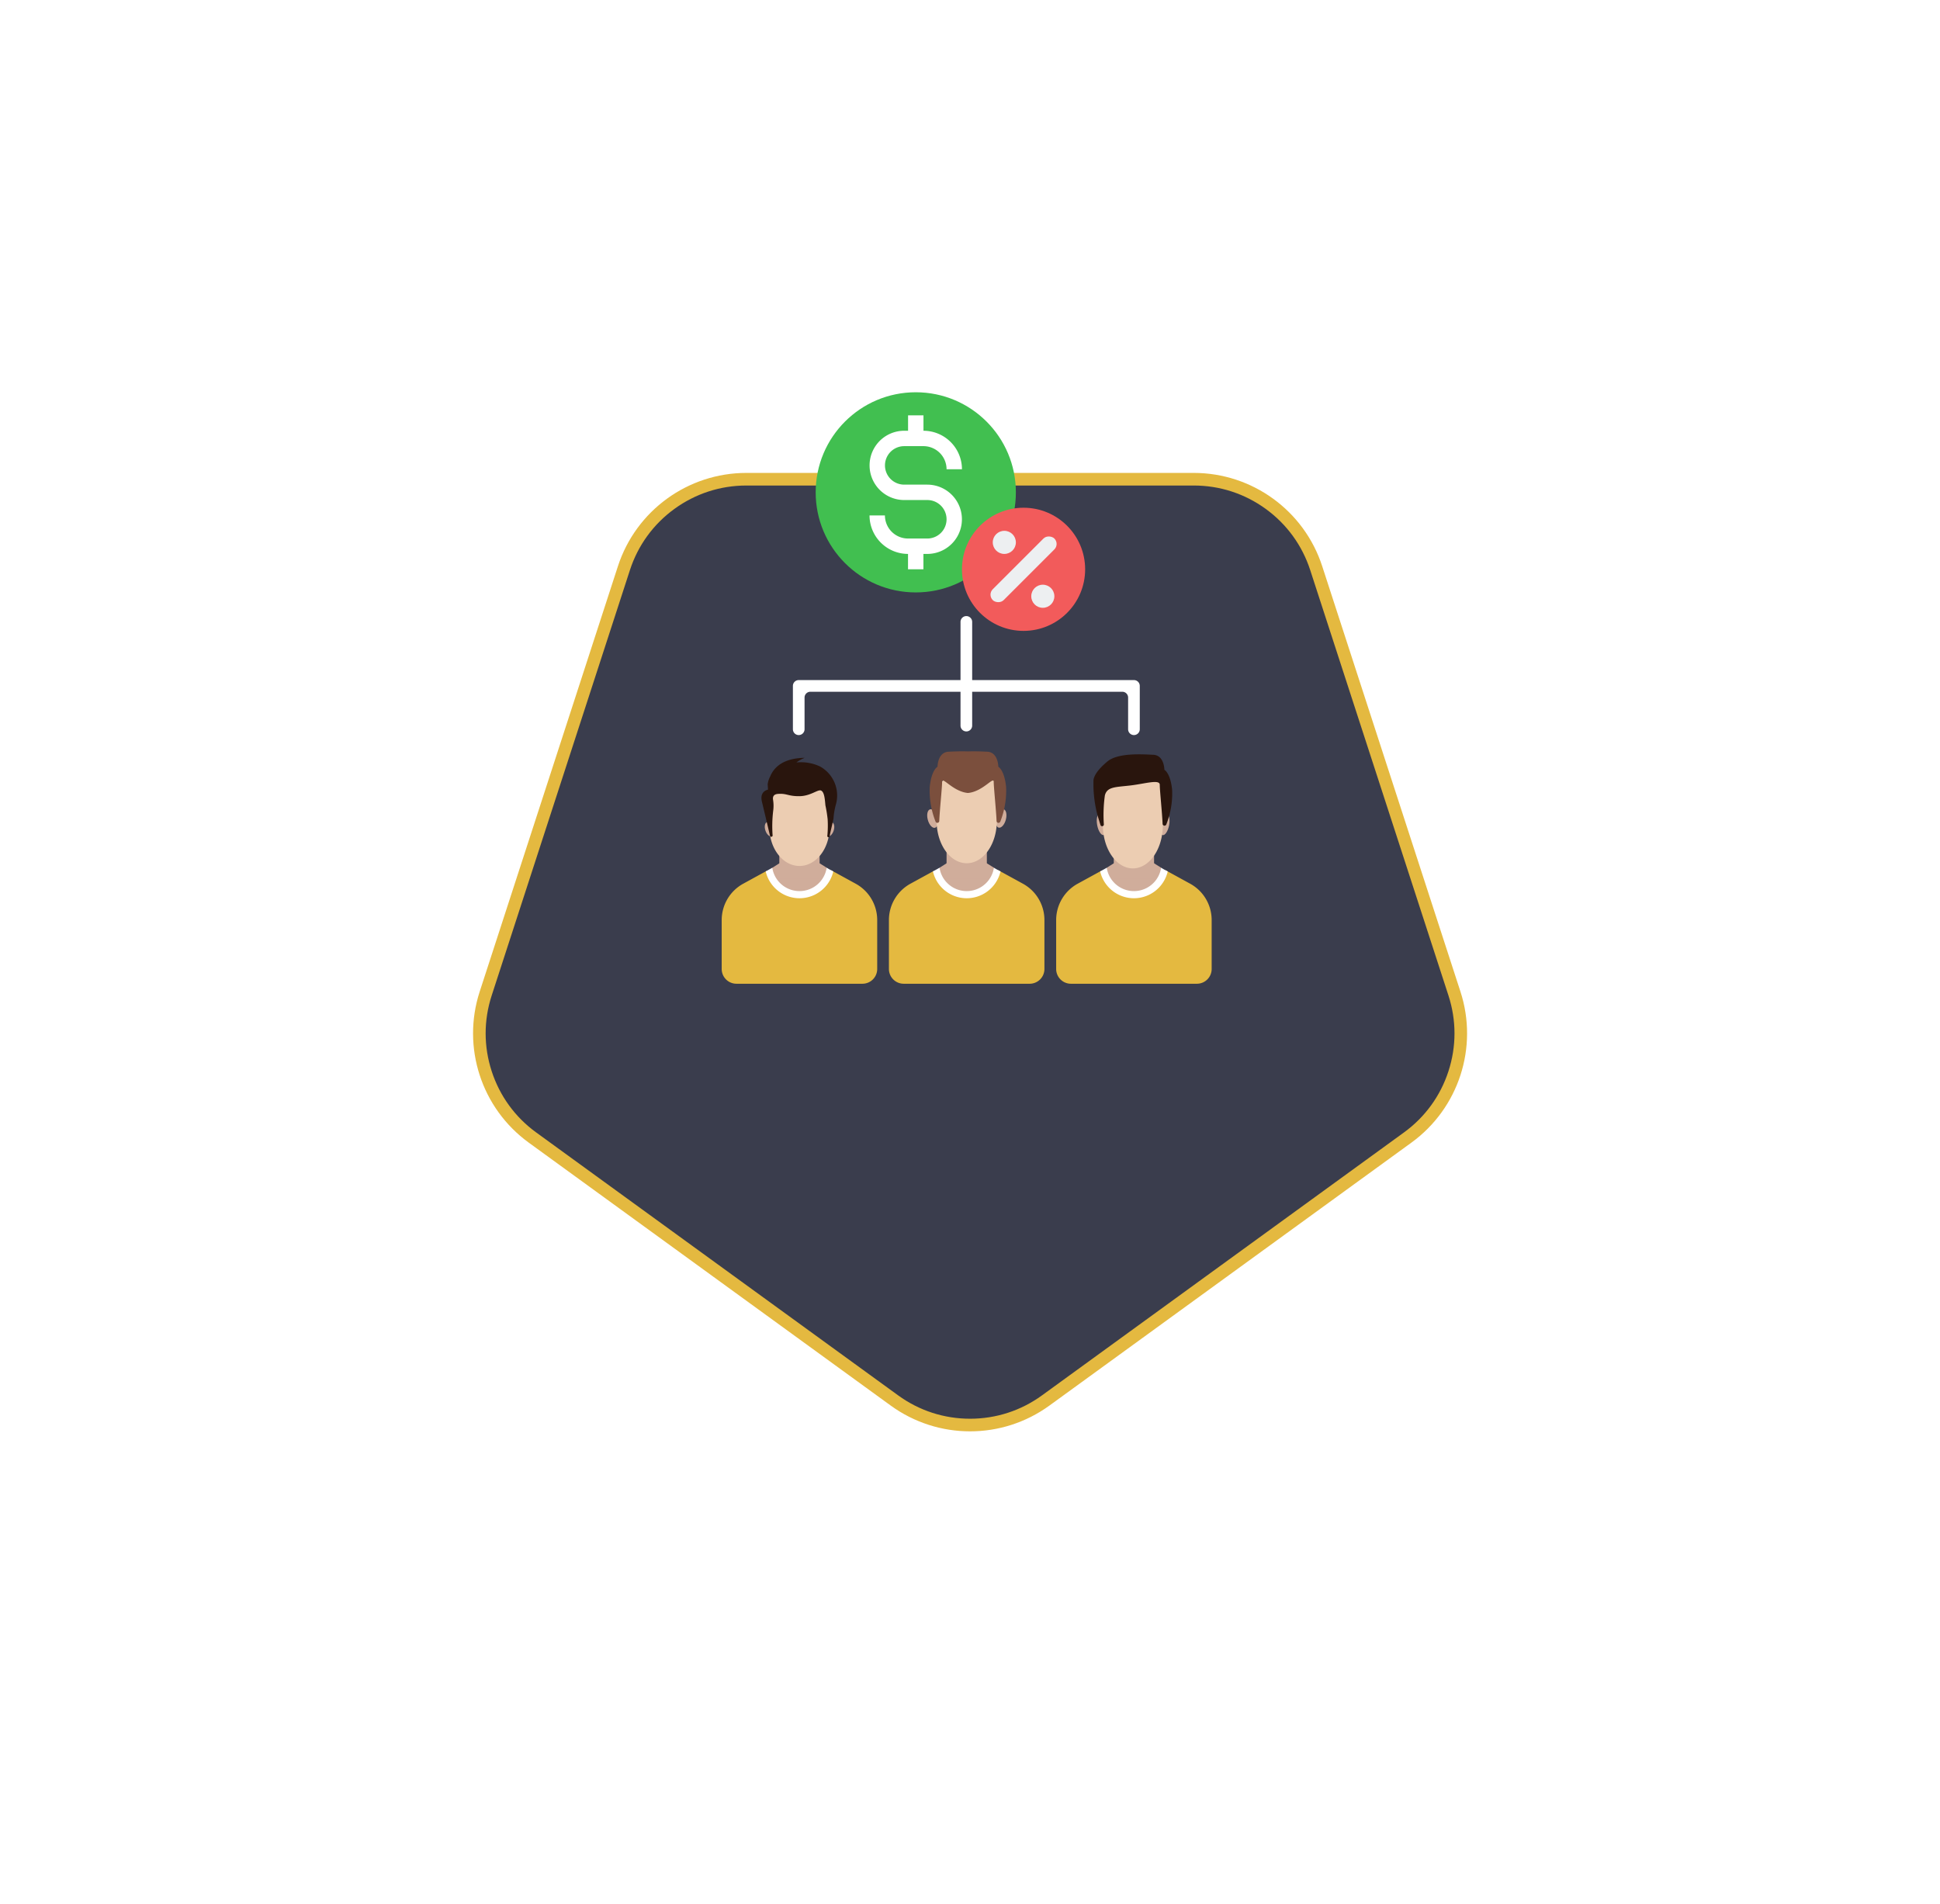<svg xmlns="http://www.w3.org/2000/svg" xmlns:xlink="http://www.w3.org/1999/xlink" width="153.81" height="151" viewBox="0 0 153.81 151"><defs><filter id="a" x="0" y="0" width="153.81" height="151" filterUnits="userSpaceOnUse"><feOffset dy="15" input="SourceAlpha"/><feGaussianBlur stdDeviation="12.5" result="b"/><feFlood flood-opacity="0.2"/><feComposite operator="in" in2="b"/><feComposite in="SourceGraphic"/></filter></defs><g transform="translate(-617.857 -5865.5)"><g transform="matrix(1, 0, 0, 1, 617.86, 5865.5)" filter="url(#a)"><g transform="translate(3016.7 -704.06)" fill="#3a3d4d"><path d="M -2939.792 802.06 C -2941.962 802.06 -2944.037 801.385 -2945.793 800.11 L -2974.489 779.261 C -2976.244 777.986 -2977.526 776.221 -2978.197 774.157 C -2978.868 772.093 -2978.867 769.911 -2978.197 767.848 L -2967.236 734.114 C -2966.566 732.05 -2965.283 730.285 -2963.528 729.01 C -2961.772 727.734 -2959.698 727.06 -2957.527 727.06 L -2922.058 727.06 C -2919.888 727.06 -2917.813 727.734 -2916.057 729.01 C -2914.302 730.285 -2913.019 732.05 -2912.349 734.114 L -2901.388 767.848 C -2900.718 769.911 -2900.717 772.093 -2901.388 774.157 C -2902.059 776.221 -2903.341 777.986 -2905.096 779.261 L -2933.792 800.11 C -2935.548 801.385 -2937.623 802.06 -2939.792 802.06 Z" stroke="none"/><path d="M -2939.792 801.56 C -2937.729 801.56 -2935.755 800.918 -2934.086 799.705 L -2905.39 778.857 C -2903.721 777.644 -2902.501 775.965 -2901.864 774.002 C -2901.226 772.04 -2901.226 769.965 -2901.864 768.002 L -2912.824 734.268 C -2913.462 732.306 -2914.681 730.627 -2916.351 729.414 C -2918.021 728.201 -2919.994 727.56 -2922.058 727.56 L -2957.527 727.56 C -2959.591 727.56 -2961.564 728.201 -2963.234 729.414 C -2964.904 730.627 -2966.123 732.306 -2966.761 734.268 L -2977.721 768.002 C -2978.359 769.965 -2978.359 772.04 -2977.721 774.002 C -2977.084 775.965 -2975.864 777.644 -2974.195 778.857 L -2945.499 799.705 C -2943.83 800.918 -2941.856 801.56 -2939.792 801.56 M -2939.792 802.56 C -2942.001 802.56 -2944.21 801.878 -2946.087 800.514 L -2974.782 779.666 C -2978.536 776.939 -2980.106 772.105 -2978.672 767.693 L -2967.712 733.959 C -2966.278 729.547 -2962.167 726.56 -2957.527 726.56 L -2922.058 726.56 C -2917.418 726.56 -2913.307 729.547 -2911.873 733.959 L -2900.913 767.693 C -2899.479 772.105 -2901.049 776.939 -2904.802 779.666 L -2933.498 800.514 C -2935.375 801.878 -2937.584 802.56 -2939.792 802.56 Z" stroke="none" fill="#e4b940"/></g></g><g transform="translate(614.581 5872.844)"><g transform="translate(66.139 41.508)"><path d="M117.736,253.486h26.578a.462.462,0,0,1,.462.462v3.436a.462.462,0,0,1-.462.462h0a.462.462,0,0,1-.462-.462v-2.511a.462.462,0,0,0-.462-.462H118.661a.462.462,0,0,0-.462.462v2.511a.462.462,0,0,1-.462.462h0a.462.462,0,0,1-.462-.462v-3.436A.462.462,0,0,1,117.736,253.486Z" transform="translate(-117.274 -248.41)" fill="#fff"/><path d="M251.5,211.542h0a.462.462,0,0,1-.462-.462v-8.222a.462.462,0,0,1,.462-.462h0a.462.462,0,0,1,.462.462v8.222A.462.462,0,0,1,251.5,211.542Z" transform="translate(-237.748 -202.395)" fill="#fff"/></g><g transform="translate(60.498 52.235)"><path d="M102.133,400.081l-.559-.35H98.38l-.559.354-.332.495.724.868a8.08,8.08,0,0,0,.849.6c.077,0,.743.1.8.1a2.081,2.081,0,0,0,.753-.039c.174-.1.531-.347.618-.376a6.682,6.682,0,0,0,.714-.637c.029-.039.4-.753.4-.753Z" transform="translate(-93.813 -390.854)" fill="#d0ad9b"/><path d="M106.463,368.534h3.194v4.346h-3.194Z" transform="translate(-101.897 -362.756)" fill="#d0ad9b"/><path d="M71.973,406.882a3.318,3.318,0,0,0-.856-.673l-1.776-.974-.2-.108a.429.429,0,0,1-.025.07,2.667,2.667,0,0,1-5.049-.01l-.087.048-1.778.974a3.287,3.287,0,0,0-1.707,2.882v3.88a1.17,1.17,0,0,0,1.169,1.171h9.989a1.171,1.171,0,0,0,1.171-1.171v-3.88A3.293,3.293,0,0,0,71.973,406.882Z" transform="translate(-60.498 -395.714)" fill="#e4b940"/><path d="M100.653,403.4l-.243-.141a2.181,2.181,0,0,1-4.312,0l-.237.133-.285.157a2.751,2.751,0,0,0,5.359,0Z" transform="translate(-92.09 -394.029)" fill="#fff"/><g transform="translate(3.274 2.453)"><ellipse cx="0.595" cy="0.338" rx="0.595" ry="0.338" transform="translate(4.767 4.19) rotate(-71.456)" fill="#d0ad9b"/><ellipse cx="0.338" cy="0.595" rx="0.338" ry="0.595" transform="translate(0 3.264) rotate(-18.544)" fill="#d0ad9b"/><path d="M98.766,335.07a3.517,3.517,0,0,0-2.507,1.263c-.321.521.123,1.591.123,2.307,0,1.691,1.067,3.061,2.384,3.061s2.384-1.371,2.384-3.061a12.916,12.916,0,0,0,.138-2.57C100.89,334.944,99.684,335.07,98.766,335.07Z" transform="translate(-95.876 -335.066)" fill="#eccdb2"/></g><path d="M96.84,316.212a3.559,3.559,0,0,0-1.863-.314,2.883,2.883,0,0,1,.659-.368c-1.754.027-2.458.794-2.737,1.476a1.775,1.775,0,0,0-.2.627l.022.357c0,.043,0,.067,0,.067s-.687.106-.477.959c.184.75.553,2.331.64,2.7a.1.1,0,0,0,.1.074H93a.1.1,0,0,0,.09-.1,10.223,10.223,0,0,1,.044-1.943,2.954,2.954,0,0,0-.01-.9c-.03-.209.027-.425.38-.454.705-.059.8.187,1.712.179s1.486-.582,1.731-.439.281.632.329,1.164a10.572,10.572,0,0,1,.178,1.107,8.72,8.72,0,0,1-.021,1.281.1.1,0,1,0,.19.023c.018-.187.193-.86.294-1.357a5.584,5.584,0,0,1,.176-1.069A2.629,2.629,0,0,0,96.84,316.212Z" transform="translate(-89.057 -315.017)" fill="#29150d"/><path d="M369.042,400.081l-.559-.35h-3.194l-.559.354-.332.495.724.868a8.077,8.077,0,0,0,.849.6c.077,0,.743.1.8.1a2.081,2.081,0,0,0,.753-.039c.174-.1.531-.347.618-.376a6.67,6.67,0,0,0,.714-.637c.029-.039.4-.753.4-.753Z" transform="translate(-334.206 -390.854)" fill="#d0ad9b"/><path d="M373.372,368.534h3.194v4.346h-3.194Z" transform="translate(-342.289 -362.756)" fill="#d0ad9b"/><path d="M338.881,406.882a3.32,3.32,0,0,0-.856-.673l-1.776-.974-.2-.108a.439.439,0,0,1-.025.07,2.667,2.667,0,0,1-5.049-.01l-.087.048-1.778.974a3.288,3.288,0,0,0-1.707,2.882v3.88a1.171,1.171,0,0,0,1.169,1.171h9.989a1.171,1.171,0,0,0,1.171-1.171v-3.88A3.294,3.294,0,0,0,338.881,406.882Z" transform="translate(-300.889 -395.714)" fill="#e4b940"/><path d="M367.562,403.4l-.243-.141a2.181,2.181,0,0,1-4.312,0l-.237.133-.285.157a2.751,2.751,0,0,0,5.359,0Z" transform="translate(-332.483 -394.029)" fill="#fff"/><g transform="translate(29.607 1.817)"><ellipse cx="0.863" cy="0.361" rx="0.863" ry="0.361" transform="matrix(0.186, -0.983, 0.983, 0.186, 4.991, 4.759)" fill="#d0ad9b"/><ellipse cx="0.361" cy="0.863" rx="0.361" ry="0.863" transform="matrix(0.983, -0.186, 0.186, 0.983, 0, 3.193)" fill="#d0ad9b"/><path d="M364.864,328.672a3.39,3.39,0,0,0-2.5,1.421c-.32.586.122,1.789.122,2.595,0,1.9,1.065,3.443,2.378,3.443s2.378-1.541,2.378-3.443a16.347,16.347,0,0,0,.138-2.891C366.982,328.529,365.78,328.672,364.864,328.672Z" transform="translate(-361.876 -328.667)" fill="#eccdb2"/></g><path d="M363.309,315.566c-.134-1.342-.614-1.591-.614-1.591s0-1.15-.882-1.189-2.8-.173-3.643.537-1.035,1.15-1.093,1.438a9.539,9.539,0,0,0,.383,3.048l.169.547a.137.137,0,0,0,.267-.047,11.225,11.225,0,0,1,.081-2.3c.173-.69.824-.652,1.994-.786s2.358-.518,2.358-.058c0,.435.188,2.22.225,3.1a.152.152,0,0,0,.293.047A6.654,6.654,0,0,0,363.309,315.566Z" transform="translate(-327.601 -312.514)" fill="#29150d"/><path d="M235.587,400.081l-.559-.35h-3.194l-.559.354-.332.495.724.868a8.08,8.08,0,0,0,.849.6c.077,0,.743.1.8.1a2.081,2.081,0,0,0,.753-.039c.174-.1.531-.347.618-.376a6.674,6.674,0,0,0,.714-.637c.029-.039.4-.753.4-.753Z" transform="translate(-214.009 -390.854)" fill="#d0ad9b"/><path d="M239.917,368.534h3.194v4.346h-3.194Z" transform="translate(-222.092 -362.756)" fill="#d0ad9b"/><path d="M205.427,406.882a3.32,3.32,0,0,0-.856-.673l-1.776-.974-.2-.108a.42.42,0,0,1-.025.07,2.667,2.667,0,0,1-5.049-.01l-.087.048-1.778.974a3.288,3.288,0,0,0-1.707,2.882v3.88a1.171,1.171,0,0,0,1.169,1.171h9.989a1.171,1.171,0,0,0,1.171-1.171v-3.88A3.294,3.294,0,0,0,205.427,406.882Z" transform="translate(-180.694 -395.714)" fill="#e4b940"/><path d="M234.108,403.4l-.243-.141a2.181,2.181,0,0,1-4.312,0l-.237.133-.285.157a2.751,2.751,0,0,0,5.359,0Z" transform="translate(-212.287 -394.029)" fill="#fff"/><ellipse cx="0.757" cy="0.389" rx="0.757" ry="0.389" transform="translate(21.576 5.947) rotate(-74.936)" fill="#d0ad9b"/><ellipse cx="0.389" cy="0.757" rx="0.389" ry="0.757" transform="translate(16.141 4.699) rotate(-15.064)" fill="#d0ad9b"/><path d="M232.192,326.3a3.424,3.424,0,0,0-2.51,1.389c-.321.573.123,1.749.123,2.536,0,1.859,1.068,3.365,2.387,3.365s2.387-1.507,2.387-3.365a15.573,15.573,0,0,0,.138-2.826C234.318,326.165,233.111,326.3,232.192,326.3Z" transform="translate(-212.769 -324.718)" fill="#eccdb2"/><path d="M232.4,313.195c-.135-1.347-.616-1.6-.616-1.6s0-1.154-.885-1.193c-.375-.016-.939-.045-1.526-.023-.587-.021-1.151.007-1.526.023-.885.039-.885,1.193-.885,1.193s-.481.25-.616,1.6a6.676,6.676,0,0,0,.461,2.75.152.152,0,0,0,.294-.048c.037-.878.226-2.67.226-3.106,0-.462.833.746,2.007.881l.039,0,.039,0c1.174-.135,2.007-1.342,2.007-.881,0,.436.189,2.228.226,3.106a.152.152,0,0,0,.294.048A6.678,6.678,0,0,0,232.4,313.195Z" transform="translate(-209.855 -310.374)" fill="#7b4f3d"/></g><g transform="translate(67.946 23.761)"><g transform="translate(0)"><circle cx="7.936" cy="7.936" r="7.936" fill="#41bf50"/><path d="M183.061,47.688H181.23a1.526,1.526,0,0,1,0-3.052h1.526a1.834,1.834,0,0,1,1.831,1.831h1.221a3.056,3.056,0,0,0-3.052-3.052V42.194h-1.221v1.221h-.305a2.747,2.747,0,0,0,0,5.494h1.831a1.526,1.526,0,0,1,0,3.052h-1.526A1.834,1.834,0,0,1,179.7,50.13h-1.221a3.056,3.056,0,0,0,3.052,3.052V54.4h1.221V53.182h.305a2.747,2.747,0,1,0,0-5.494Z" transform="translate(-174.21 -40.363)" fill="#fff"/></g><g transform="translate(11.598 9.156)"><circle cx="4.883" cy="4.883" r="4.883" fill="#f25b5b"/><g transform="translate(5.494 6.104)"><circle cx="0.916" cy="0.916" r="0.916" fill="#edeff1"/></g><g transform="translate(2.442 1.831)"><circle cx="0.916" cy="0.916" r="0.916" fill="#edeff1"/></g><g transform="translate(2.01 2.01)"><rect width="6.906" height="1.221" rx="0.61" transform="translate(0 4.884) rotate(-45)" fill="#edeff1"/></g></g></g></g></g></svg>